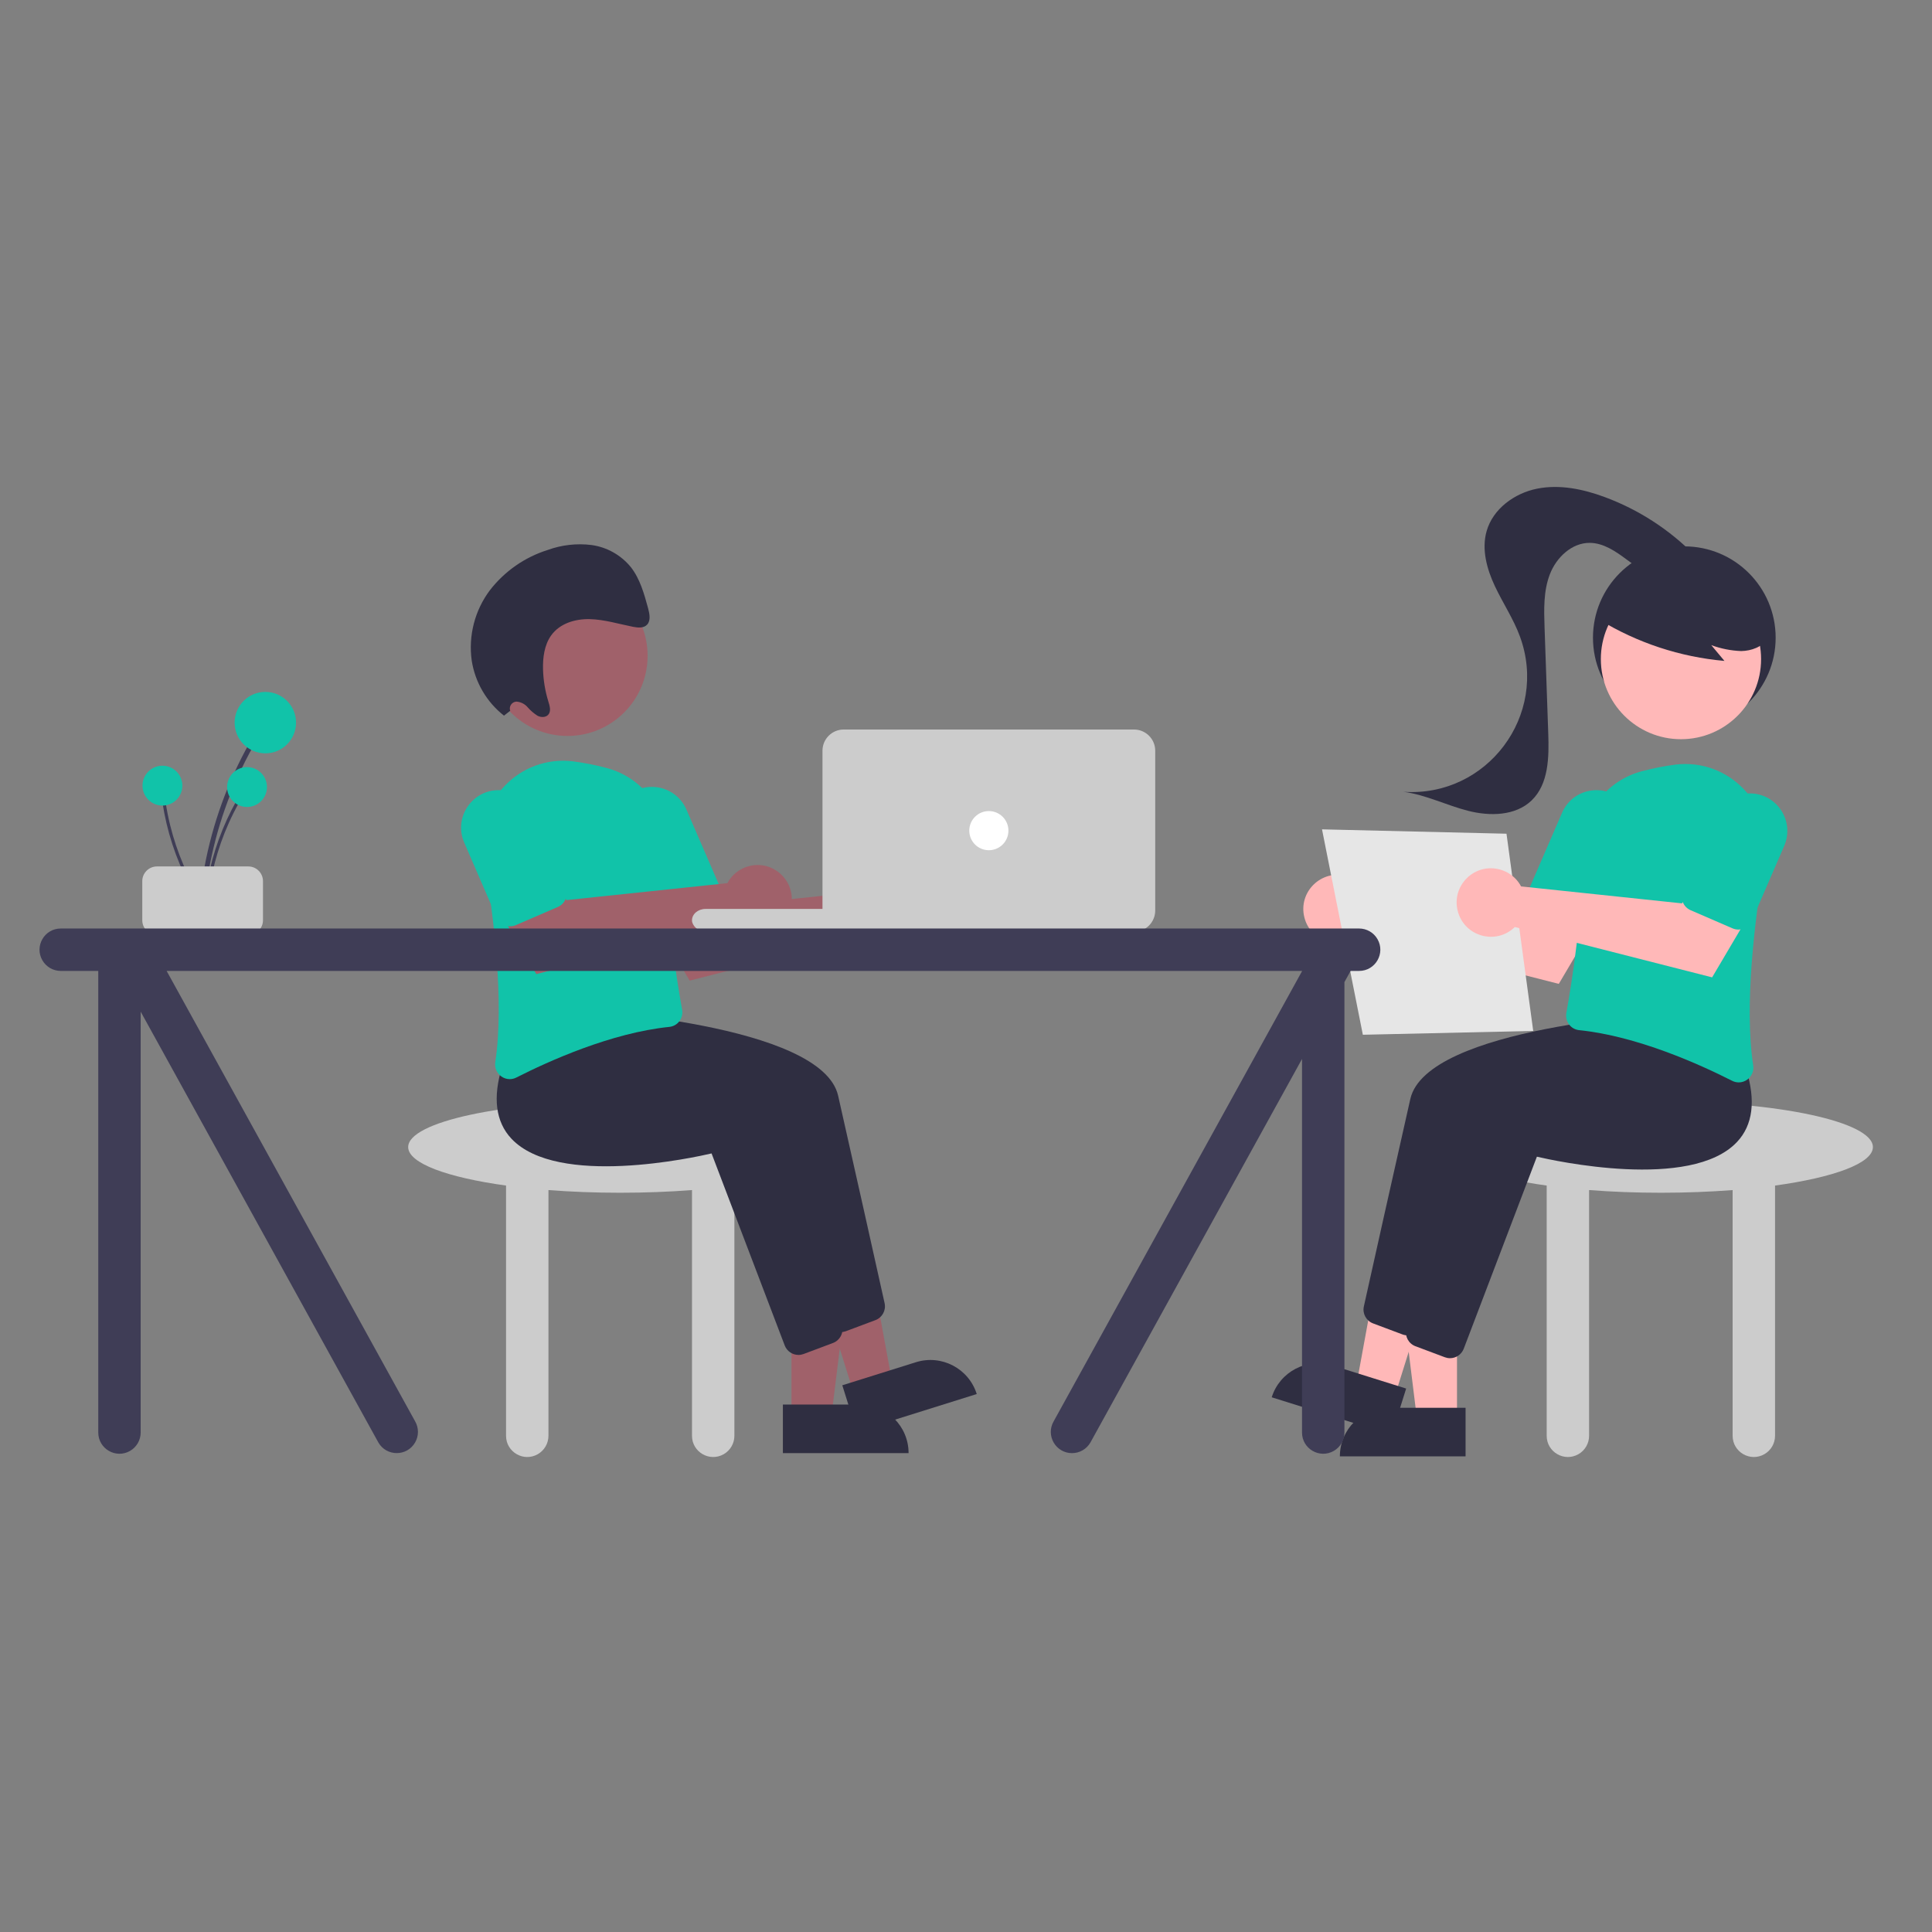 <?xml version="1.0" encoding="utf-8"?>
<svg viewBox="0 0 500 500" xmlns="http://www.w3.org/2000/svg">
  <rect x="0" y="0" width="500" height="500" fill="#808080" stroke="none"/>
  <path d="M 215.389 296.863 C 215.389 290.336 190.819 285.044 160.512 285.044 C 130.205 285.044 105.635 290.336 105.635 296.863 C 105.635 301.047 115.736 304.72 130.964 306.821 L 130.964 371.581 C 130.964 375.804 135.537 378.445 139.194 376.332 C 140.893 375.352 141.938 373.54 141.938 371.581 L 141.938 307.987 C 147.74 308.437 153.992 308.683 160.512 308.683 C 167.032 308.683 173.284 308.437 179.086 307.987 L 179.086 371.581 C 179.086 375.804 183.659 378.445 187.318 376.332 C 189.015 375.352 190.061 373.54 190.061 371.581 L 190.061 306.821 C 205.289 304.72 215.389 301.047 215.389 296.863 Z" fill="#ccc" style=""/>
  <polygon points="204.83 366.45 215.18 366.45 220.104 326.527 204.828 326.527 204.83 366.45" fill="#a0616a" style=""/>
  <path d="M 202.612 363.493 L 235.141 363.493 C 235.141 363.493 235.141 363.493 235.141 363.493 L 235.141 376.061 C 235.141 376.061 235.141 376.061 235.141 376.061 L 215.179 376.061 C 208.239 376.061 202.612 370.435 202.612 363.493 C 202.612 363.493 202.612 363.493 202.612 363.493 Z" fill="#2f2e41" style="transform-origin: 218.876px 369.777px;" transform="matrix(-1, 0, -0, -1, 0, -0)"/>
  <polygon points="220.987 360.674 230.862 357.575 223.609 318.009 209.033 322.582 220.987 360.674" fill="#a0616a" style=""/>
  <path d="M 219.121 353.358 L 251.65 353.358 C 251.65 353.358 251.65 353.358 251.65 353.358 L 251.65 365.926 C 251.65 365.926 251.65 365.926 251.65 365.926 L 231.688 365.926 C 224.748 365.926 219.121 360.299 219.121 353.358 C 219.121 353.358 219.121 353.358 219.121 353.358 Z" fill="#2f2e41" style="transform-origin: 235.385px 359.642px;" transform="matrix(-0.954, 0.299, -0.299, -0.954, 0, 0)"/>
  <path d="M 214.063 342.297 L 195.128 292.595 C 190.88 293.593 155.257 301.476 143.325 288.773 C 139.236 284.419 138.439 278.11 140.955 270.023 L 147.919 261.274 L 148.135 261.284 C 150.766 261.423 212.665 264.893 216.908 283.564 C 220.487 299.305 227.02 328.652 228.937 337.271 C 229.339 339.118 228.328 340.979 226.561 341.648 L 218.947 344.503 C 218.523 344.662 218.073 344.745 217.62 344.745 C 216.041 344.745 214.628 343.771 214.063 342.297 Z" fill="#2f2e41" style=""/>
  <path d="M 203.087 348.208 L 184.152 298.505 C 179.905 299.503 144.281 307.386 132.35 294.683 C 128.261 290.329 127.464 284.02 129.979 275.933 L 136.943 267.184 L 137.159 267.194 C 139.791 267.333 201.69 270.803 205.933 289.473 C 209.511 305.215 216.045 334.562 217.961 343.181 C 218.363 345.027 217.352 346.888 215.586 347.557 L 207.971 350.413 C 207.547 350.572 207.098 350.655 206.645 350.655 C 205.066 350.655 203.652 349.681 203.087 348.208 Z" fill="#2f2e41" style=""/>
  <path d="M 228.674 229.064 C 228.395 229.438 228.146 229.835 227.928 230.247 L 186.289 234.635 L 180.295 226.416 L 166.71 233.841 L 178.483 253.783 L 229.549 240.763 C 234.435 245.524 242.642 243.213 244.323 236.603 C 246.005 229.992 239.9 224.04 233.333 225.889 C 231.476 226.412 229.841 227.527 228.674 229.064 Z" fill="#a0616a" style=""/>
  <path d="M 129.712 278.557 C 128.55 277.721 127.957 276.301 128.176 274.887 C 130.526 259.4 127.822 237.217 125.142 221.333 C 122.783 207.48 134.469 195.285 148.409 197.05 C 151.231 197.424 154.025 197.974 156.778 198.699 C 166.193 201.071 172.709 209.65 172.466 219.356 C 172.065 234.684 175.177 253.808 176.533 261.318 C 176.721 262.361 176.466 263.434 175.829 264.282 C 175.205 265.12 174.256 265.657 173.217 265.759 C 158.182 267.294 141.968 274.626 133.642 278.86 C 133.107 279.135 132.514 279.281 131.912 279.282 C 131.121 279.28 130.35 279.026 129.712 278.557 Z" fill="#11c3a9" style=""/>
  <path d="M 170.297 238.614 C 169.358 238.245 168.605 237.517 168.207 236.59 L 159.823 217.221 C 156.849 210.365 162.412 202.859 169.837 203.712 C 173.288 204.107 176.265 206.318 177.643 209.507 L 186.027 228.877 C 186.858 230.803 185.974 233.037 184.05 233.873 L 173.204 238.568 C 172.28 238.972 171.232 238.988 170.297 238.614 Z" fill="#11c3a9" style=""/>
  <path d="M 188.994 227.376 C 188.715 227.75 188.466 228.145 188.247 228.559 L 146.609 232.947 L 140.615 224.728 L 127.03 232.152 L 138.803 252.095 L 189.869 239.074 C 194.754 243.836 202.961 241.524 204.643 234.914 C 206.325 228.303 200.22 222.352 193.653 224.201 C 191.796 224.723 190.161 225.838 188.994 227.376 Z" fill="#a0616a" style=""/>
  <path d="M 130.616 239.459 C 129.678 239.09 128.925 238.361 128.527 237.434 L 120.143 218.065 C 117.169 211.209 122.732 203.704 130.157 204.556 C 133.608 204.953 136.585 207.163 137.963 210.352 L 146.347 229.722 C 147.178 231.647 146.294 233.881 144.37 234.717 L 133.524 239.412 C 132.6 239.816 131.552 239.833 130.616 239.459 Z" fill="#11c3a9" style=""/>
  <circle cx="146.866" cy="169.726" r="20.736" fill="#a0616a" style=""/>
  <path d="M 132.04 183.957 C 131.658 182.841 132.433 181.666 133.608 181.577 C 134.742 181.638 135.802 182.161 136.542 183.024 C 137.293 183.89 138.166 184.64 139.134 185.25 C 140.138 185.757 141.498 185.684 142.07 184.72 C 142.607 183.815 142.238 182.603 141.914 181.552 C 141.087 178.876 140.624 176.102 140.538 173.303 C 140.445 170.179 140.886 166.919 142.615 164.483 C 144.846 161.338 148.839 160.144 152.616 160.231 C 156.392 160.318 160.109 161.483 163.85 162.22 C 165.142 162.474 166.66 162.605 167.524 161.603 C 168.442 160.539 168.106 158.816 167.715 157.378 C 166.7 153.65 165.625 149.793 163.269 146.782 C 160.722 143.653 157.084 141.603 153.087 141.049 C 149.25 140.574 145.354 141.015 141.721 142.34 C 135.801 144.205 130.593 147.834 126.793 152.74 C 122.873 157.956 121.18 164.513 122.083 170.975 C 122.964 176.604 125.946 181.689 130.429 185.205 L 132.04 183.957 Z" fill="#2f2e41" style=""/>
  <path d="M 52.866 233.876 C 53.908 222.643 56.79 211.657 61.393 201.358 C 62.676 198.491 64.088 195.689 65.63 192.949 C 65.859 192.523 65.543 192.009 65.059 192.022 C 64.85 192.029 64.658 192.138 64.546 192.315 C 58.941 202.295 55.015 213.128 52.922 224.382 C 52.34 227.524 51.903 230.689 51.611 233.876 C 51.536 234.68 52.791 234.675 52.866 233.876 Z" fill="#3f3d56" style=""/>
  <circle cx="68.669" cy="187.013" r="7.948" fill="#11c3a9" style=""/>
  <path d="M 53.679 234.088 C 54.356 226.799 56.224 219.674 59.211 212.991 C 60.043 211.132 60.96 209.313 61.96 207.536 C 62.109 207.26 61.903 206.926 61.589 206.936 C 61.453 206.939 61.329 207.01 61.257 207.124 C 57.619 213.599 55.072 220.628 53.716 227.928 C 53.339 229.967 53.055 232.02 52.864 234.088 C 52.817 234.609 53.631 234.605 53.679 234.088 Z" fill="#3f3d56" style=""/>
  <circle cx="63.931" cy="203.685" r="5.157" fill="#11c3a9" style=""/>
  <path d="M 52.651 233.601 C 48.703 227.438 45.793 220.669 44.037 213.564 C 43.55 211.587 43.155 209.589 42.849 207.572 C 42.797 207.263 42.43 207.127 42.187 207.327 C 42.083 207.414 42.029 207.546 42.043 207.68 C 43.158 215.022 45.471 222.13 48.891 228.722 C 49.848 230.561 50.888 232.354 52.01 234.101 C 52.291 234.542 52.932 234.038 52.651 233.601 Z" fill="#3f3d56" style=""/>
  <circle cx="42.036" cy="203.323" r="5.157" fill="#11c3a9" style=""/>
  <path d="M 36.821 238.162 L 36.821 228.031 C 36.824 225.935 38.524 224.236 40.621 224.232 L 64.26 224.232 C 66.357 224.236 68.057 225.935 68.059 228.031 L 68.059 238.162 C 68.057 240.26 66.357 241.959 64.26 241.961 L 40.621 241.961 C 38.524 241.959 36.824 240.26 36.821 238.162 Z" fill="#ccc" style=""/>
  <rect x="179.086" y="235.232" width="72.606" height="5.91" rx="3.5" fill="#ccc" style=""/>
  <path d="M 293.483 241.142 L 218.344 241.142 C 215.315 241.139 212.859 238.683 212.856 235.654 L 212.856 194.286 C 212.859 191.256 215.315 188.802 218.344 188.798 L 293.483 188.798 C 296.512 188.802 298.967 191.256 298.97 194.286 L 298.97 235.654 C 298.967 238.683 296.512 241.139 293.483 241.142 Z" fill="#ccc" style=""/>
  <circle cx="255.914" cy="214.97" r="5.066" fill="#fff" style=""/>
  <path d="M 484.707 296.863 C 484.707 290.336 460.138 285.044 429.831 285.044 C 399.523 285.044 374.954 290.336 374.954 296.863 C 374.954 301.047 385.055 304.72 400.281 306.821 L 400.281 371.581 C 400.281 375.804 404.855 378.445 408.513 376.332 C 410.211 375.352 411.257 373.54 411.257 371.581 L 411.257 307.987 C 417.059 308.437 423.31 308.683 429.831 308.683 C 436.351 308.683 442.603 308.437 448.404 307.987 L 448.404 371.581 C 448.404 375.804 452.977 378.445 456.636 376.332 C 458.333 375.352 459.38 373.54 459.38 371.581 L 459.38 306.821 C 474.606 304.72 484.707 301.047 484.707 296.863 Z" fill="#ccc" style=""/>
  <circle cx="435.898" cy="165.039" r="23.639" fill="#2f2e41" style=""/>
  <polygon points="377.07 367.295 366.72 367.295 361.797 327.371 377.073 327.371 377.07 367.295" fill="#ffb8b8" style=""/>
  <path d="M 359.326 364.336 L 379.288 364.336 C 379.288 364.336 379.288 364.336 379.288 364.336 L 379.288 376.905 C 379.288 376.905 379.288 376.905 379.288 376.905 L 346.758 376.905 C 346.758 376.905 346.758 376.905 346.758 376.905 C 346.758 369.965 352.385 364.336 359.326 364.336 Z" fill="#2f2e41" style=""/>
  <polygon points="360.913 361.518 351.038 358.419 358.291 318.853 372.867 323.426 360.913 361.518" fill="#ffb8b8" style=""/>
  <path d="M 342.817 354.202 L 362.778 354.202 C 362.778 354.202 362.778 354.202 362.778 354.202 L 362.778 366.77 C 362.778 366.77 362.778 366.77 362.778 366.77 L 330.249 366.77 C 330.249 366.77 330.249 366.77 330.249 366.77 C 330.249 359.83 335.876 354.202 342.817 354.202 Z" fill="#2f2e41" style="transform-origin: 346.513px 360.486px;" transform="matrix(0.954, 0.299, -0.299, 0.954, 0, 0)"/>
  <path d="M 364.28 345.589 C 363.827 345.589 363.377 345.506 362.954 345.347 L 355.339 342.492 C 353.573 341.824 352.561 339.962 352.962 338.115 C 354.88 329.496 361.413 300.149 364.992 284.408 C 369.235 265.737 431.133 262.267 433.766 262.129 L 433.981 262.118 L 440.945 270.867 C 443.461 278.954 442.664 285.263 438.575 289.617 C 426.643 302.32 391.02 294.437 386.772 293.44 L 367.837 343.143 C 367.272 344.615 365.859 345.589 364.28 345.589 Z" fill="#2f2e41" style=""/>
  <path d="M 375.256 351.499 C 374.802 351.499 374.353 351.416 373.929 351.257 L 366.314 348.401 C 364.548 347.734 363.537 345.871 363.938 344.025 C 365.855 335.406 372.389 306.059 375.966 290.317 C 380.211 271.647 442.108 268.177 444.741 268.039 L 444.957 268.028 L 451.921 276.777 C 454.436 284.864 453.64 291.173 449.55 295.527 C 437.619 308.23 401.995 300.347 397.747 299.349 L 378.813 349.052 C 378.248 350.525 376.834 351.499 375.256 351.499 Z" fill="#2f2e41" style=""/>
  <path d="M 353.225 229.908 C 353.505 230.282 353.754 230.679 353.973 231.091 L 395.611 235.479 L 401.605 227.26 L 415.19 234.686 L 403.417 254.627 L 352.35 241.608 C 347.465 246.369 339.258 244.058 337.577 237.447 C 335.895 230.836 342.001 224.884 348.567 226.733 C 350.423 227.256 352.06 228.371 353.225 229.908 Z" fill="#ffb8b8" style=""/>
  <path d="M 449.989 280.126 C 449.386 280.125 448.793 279.979 448.259 279.704 C 439.932 275.47 423.718 268.138 408.684 266.603 C 407.644 266.501 406.695 265.965 406.071 265.126 C 405.434 264.278 405.18 263.205 405.366 262.162 C 406.723 254.652 409.835 235.528 409.434 220.202 C 409.191 210.495 415.707 201.915 425.122 199.543 C 427.874 198.819 430.669 198.268 433.491 197.894 C 447.43 196.129 459.118 208.324 456.758 222.177 C 454.078 238.061 451.374 260.244 453.724 275.731 C 453.943 277.145 453.35 278.565 452.189 279.402 C 451.55 279.87 450.78 280.124 449.989 280.126 Z" fill="#11c3a9" style=""/>
  <path d="M 410.205 239.727 C 409.686 239.726 409.173 239.619 408.696 239.412 L 397.849 234.717 C 395.926 233.881 395.043 231.647 395.872 229.722 L 404.257 210.352 C 407.22 203.49 416.5 202.41 420.96 208.407 C 423.034 211.195 423.46 214.878 422.077 218.065 L 413.693 237.434 C 413.089 238.825 411.721 239.724 410.205 239.727 Z" fill="#11c3a9" style=""/>
  <circle cx="435.033" cy="170.57" r="20.736" fill="#ffb8b8" style=""/>
  <path d="M 413.926 160.382 C 423.747 166.378 434.82 170.026 446.282 171.043 L 442.872 166.956 C 445.355 167.875 447.968 168.395 450.615 168.494 C 453.258 168.453 456.025 167.435 457.525 165.259 C 458.884 163.063 459.08 160.341 458.053 157.973 C 457.014 155.646 455.397 153.622 453.354 152.097 C 446.002 146.281 436.226 144.534 427.313 147.443 C 424.304 148.343 421.608 150.072 419.536 152.433 C 417.571 154.858 413.785 157.018 414.792 159.973 L 413.926 160.382 Z" fill="#2f2e41" style=""/>
  <path d="M 438.522 143.648 C 431.981 137.015 424.067 131.898 415.336 128.653 C 409.73 126.578 403.63 125.294 397.77 126.474 C 391.91 127.653 386.369 131.707 384.735 137.456 C 383.398 142.157 384.778 147.219 386.853 151.645 C 388.927 156.07 391.697 160.174 393.374 164.764 C 400.809 185.107 384.854 206.37 363.243 204.919 C 369.001 205.69 374.308 208.397 379.935 209.836 C 385.563 211.276 392.204 211.18 396.386 207.147 C 400.811 202.882 400.899 195.947 400.686 189.804 L 399.732 162.413 C 399.57 157.756 399.431 152.95 401.11 148.604 C 402.79 144.257 406.781 140.453 411.44 140.491 C 414.971 140.522 418.096 142.661 420.928 144.77 C 423.76 146.88 426.757 149.131 430.275 149.445 C 433.792 149.759 437.807 147.155 437.544 143.634" fill="#2f2e41" style=""/>
  <polygon points="342.135 214.636 389.88 215.764 396.797 266.804 352.704 267.794 342.135 214.636" fill="#e6e6e6" style=""/>
  <path d="M 392.906 228.22 C 393.185 228.594 393.435 228.989 393.653 229.403 L 435.291 233.791 L 441.286 225.572 L 454.87 232.996 L 443.097 252.939 L 392.03 239.918 C 387.145 244.68 378.938 242.369 377.257 235.758 C 375.575 229.148 381.681 223.196 388.247 225.045 C 390.105 225.568 391.74 226.682 392.906 228.22 Z" fill="#ffb8b8" style=""/>
  <path d="M 449.885 240.572 C 449.366 240.57 448.853 240.463 448.376 240.256 L 437.529 235.561 C 435.606 234.726 434.723 232.491 435.552 230.566 L 443.938 211.197 C 446.9 204.334 456.18 203.254 460.64 209.251 C 462.714 212.039 463.14 215.722 461.757 218.909 L 453.373 238.279 C 452.769 239.669 451.401 240.569 449.885 240.572 Z" fill="#11c3a9" style=""/>
  <path d="M 351.736 240.298 L 15.722 240.298 C 11.497 240.298 8.857 244.871 10.97 248.529 C 11.949 250.227 13.762 251.274 15.722 251.274 L 25.431 251.274 L 25.431 370.735 C 25.431 374.96 30.004 377.601 33.663 375.488 C 35.36 374.508 36.406 372.696 36.406 370.735 L 36.406 261.818 L 97.928 373.326 C 100.048 376.98 105.328 376.969 107.433 373.307 C 108.406 371.613 108.406 369.531 107.433 367.838 L 43.122 251.274 L 336.962 251.274 L 336.962 251.344 L 272.689 367.838 C 270.577 371.497 273.217 376.07 277.442 376.07 C 279.402 376.07 281.214 375.024 282.194 373.326 L 336.962 274.059 L 336.962 370.735 C 336.962 374.96 341.535 377.601 345.194 375.488 C 346.891 374.508 347.937 372.696 347.937 370.735 L 347.937 254.166 L 349.534 251.274 L 351.736 251.274 C 355.961 251.274 358.601 246.699 356.489 243.042 C 355.509 241.343 353.697 240.298 351.736 240.298 Z" fill="#3f3d56" style=""/>
</svg>